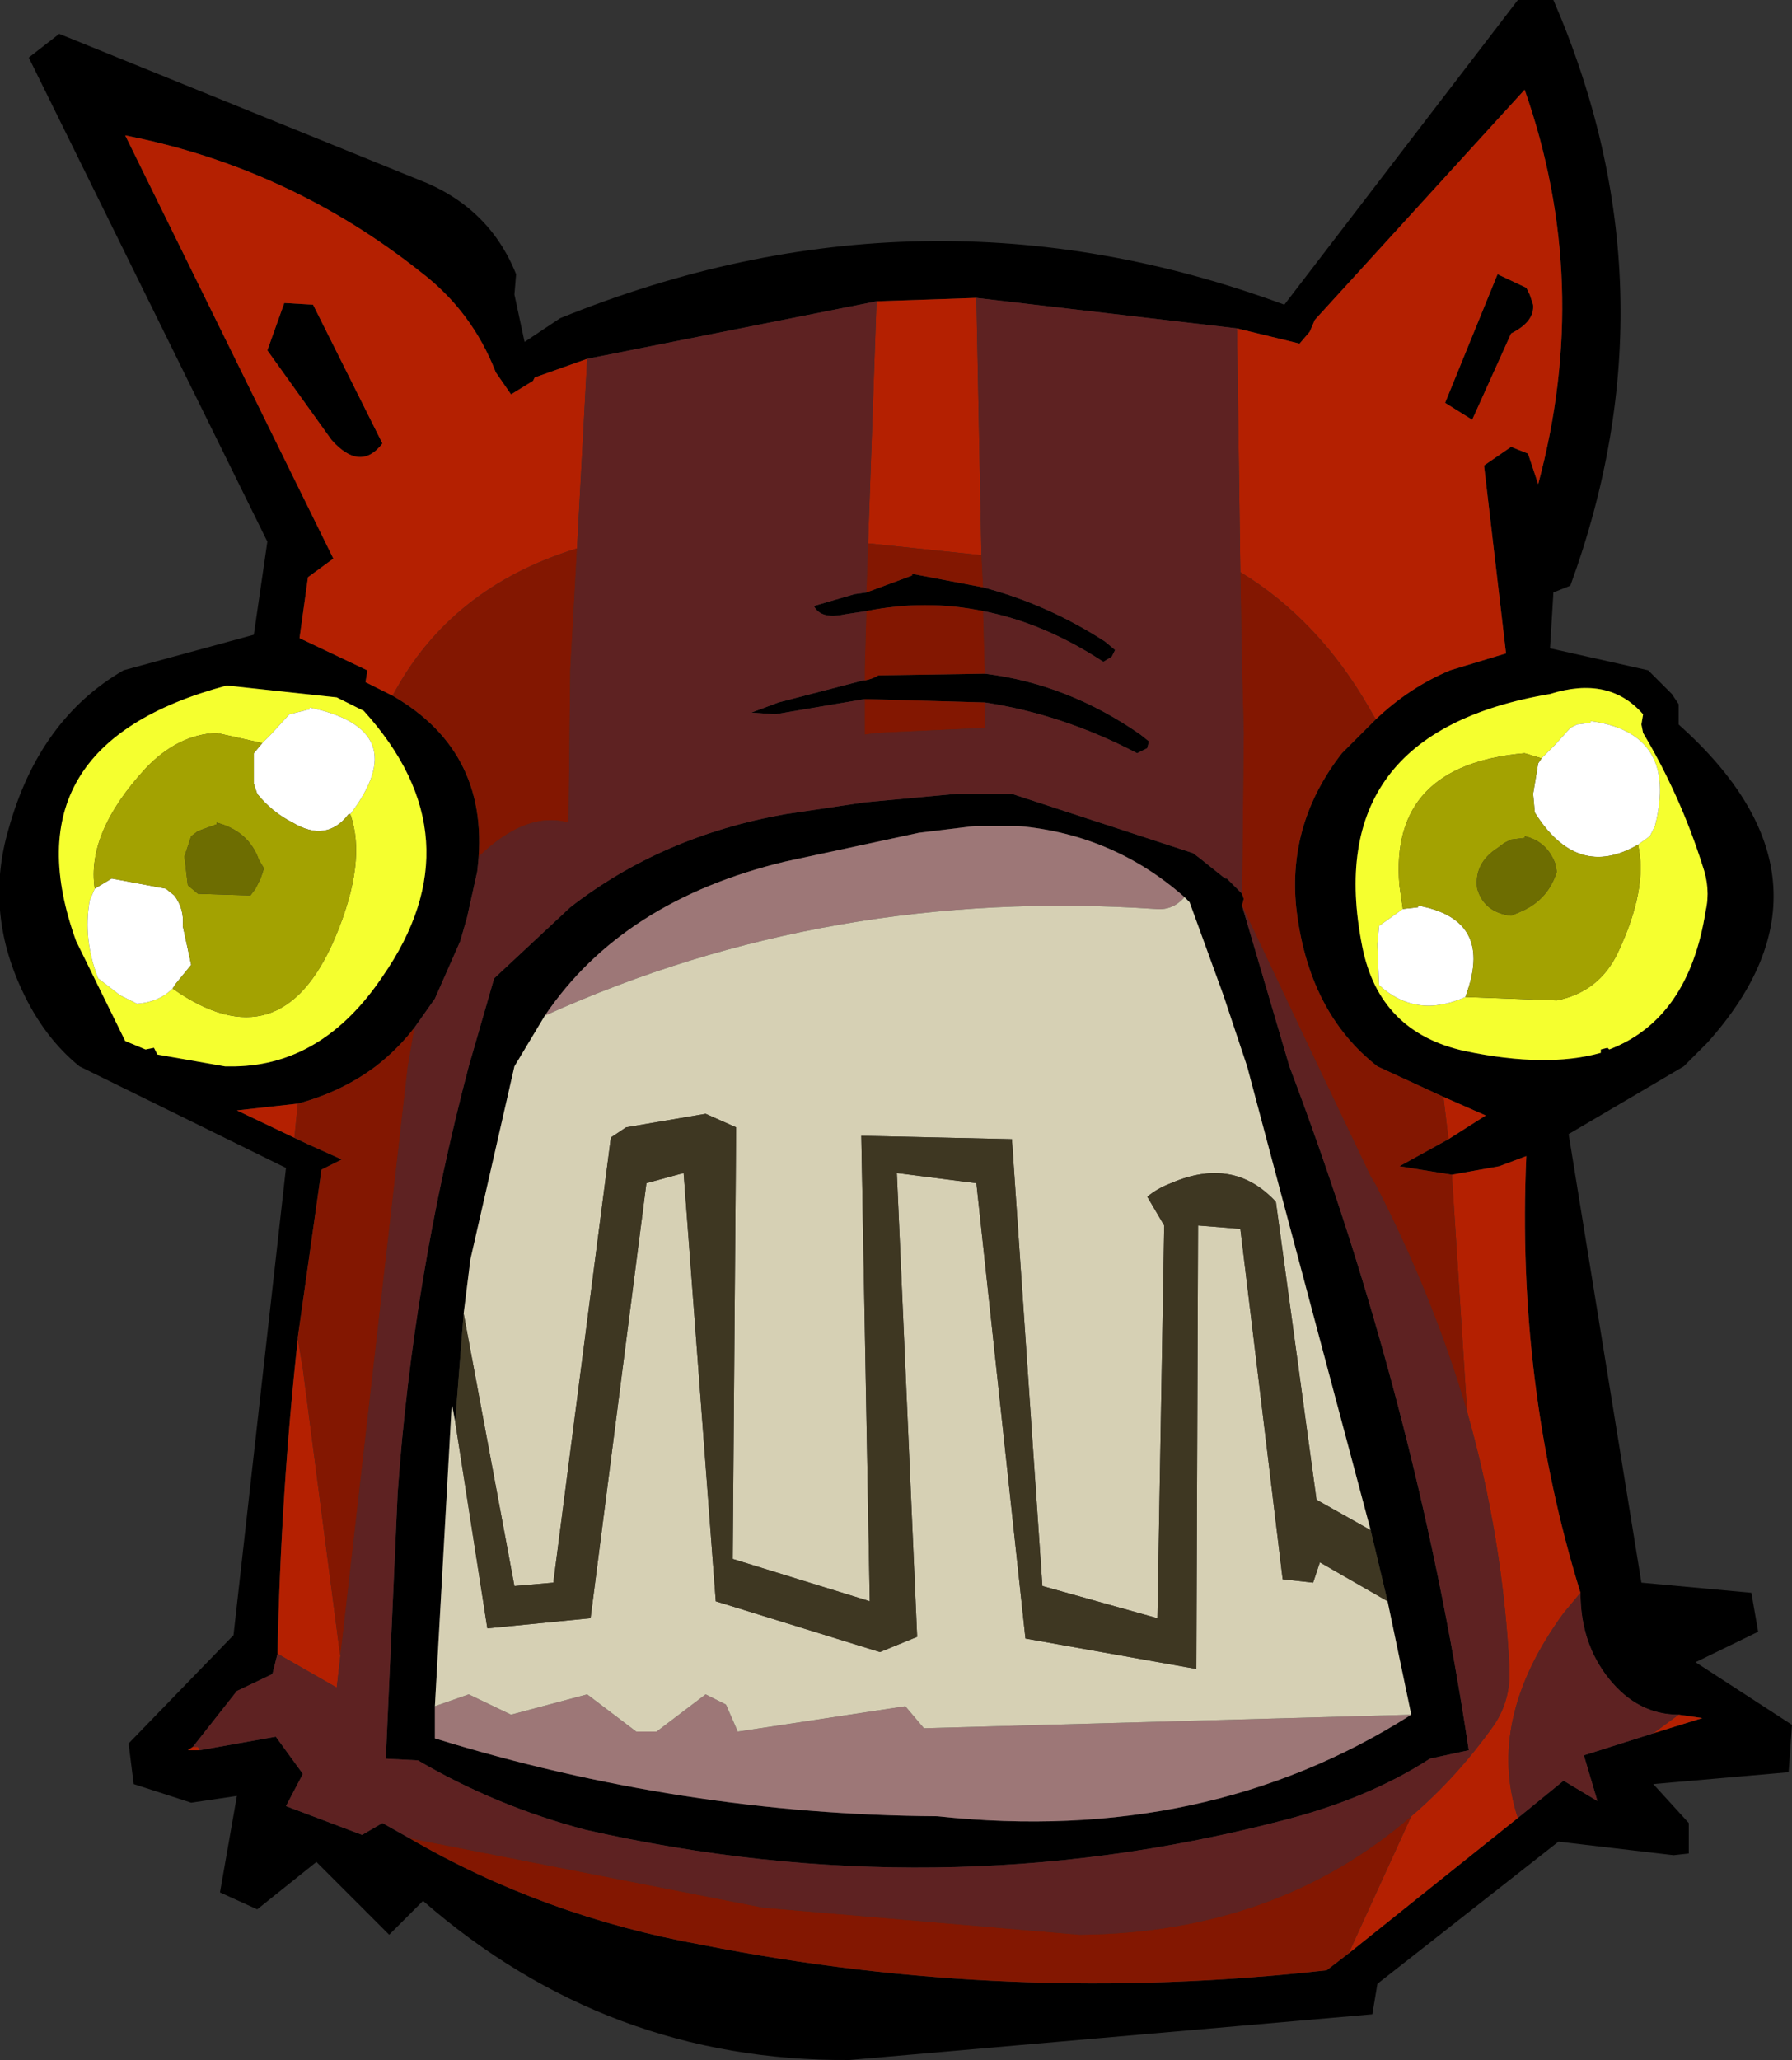 <?xml version="1.0" encoding="UTF-8" standalone="no"?>
<svg xmlns:xlink="http://www.w3.org/1999/xlink" height="60.85px" width="52.95px" xmlns="http://www.w3.org/2000/svg">
  <rect width="100%" height="100%" fill="#333333" stroke="none"/>
  <g transform="matrix(1.0, 0.0, 0.0, 1.0, 26.3, 32.3)">
    <path d="M18.55 -32.3 L19.6 -32.3 Q23.3 -23.75 20.1 -15.0 L19.6 -14.8 19.5 -13.15 22.4 -12.5 23.1 -11.8 23.3 -11.5 23.3 -11.2 23.3 -10.9 Q28.45 -6.3 24.15 -1.5 L23.45 -0.8 20.05 1.2 22.2 14.45 25.45 14.75 25.65 15.9 23.8 16.8 26.65 18.65 26.55 20.05 22.55 20.4 23.6 21.55 23.6 22.45 23.15 22.5 19.75 22.1 14.4 26.3 14.25 27.2 -1.2 28.55 Q-8.35 28.6 -13.8 23.85 L-14.8 24.85 -16.95 22.7 -18.7 24.1 -19.8 23.6 -19.3 20.75 -20.65 20.95 -22.35 20.4 -22.5 19.2 -19.4 16.0 -17.85 2.2 -23.95 -0.8 Q-25.0 -1.65 -25.65 -3.05 -26.75 -5.4 -26.05 -7.8 -25.15 -11.05 -22.65 -12.5 L-18.8 -13.55 -18.4 -16.3 -25.45 -30.6 -24.55 -31.3 -13.95 -27.0 Q-11.85 -26.2 -11.05 -24.2 L-11.1 -23.6 -10.8 -22.2 -9.75 -22.9 Q0.95 -27.25 11.65 -23.3 L18.55 -32.3 M14.35 -11.05 Q15.35 -12.0 16.55 -12.5 L18.2 -13.0 17.55 -18.55 18.35 -19.1 18.85 -18.9 19.15 -18.0 Q20.75 -23.95 18.75 -29.65 L12.55 -22.85 12.4 -22.5 12.1 -22.15 10.25 -22.6 2.55 -23.5 -0.4 -23.4 -8.95 -21.7 -10.5 -21.15 -10.55 -21.05 -11.2 -20.65 -11.65 -21.3 Q-12.35 -23.1 -13.85 -24.25 -17.75 -27.35 -22.6 -28.3 L-16.45 -15.8 -17.2 -15.25 -17.45 -13.45 -15.45 -12.5 -15.45 -12.45 -15.5 -12.15 -14.7 -11.75 Q-11.75 -10.05 -12.2 -6.55 L-12.5 -5.2 -12.6 -4.85 -12.7 -4.5 -13.45 -2.8 -14.05 -1.95 Q-14.55 -1.3 -15.2 -0.8 -16.2 -0.05 -17.5 0.3 L-19.3 0.5 -17.2 1.5 -16.2 1.95 -16.8 2.25 -17.5 7.2 -17.5 7.25 Q-18.0 11.8 -18.1 16.55 L-18.25 17.15 -19.3 17.65 -20.6 19.3 -20.75 19.4 -20.4 19.4 -18.15 19.0 -17.35 20.1 -17.85 21.05 -15.6 21.9 -15.0 21.55 -14.2 22.0 Q-10.25 24.3 -5.55 25.15 3.55 26.95 12.9 25.9 L13.55 25.4 18.55 21.4 19.9 20.3 20.9 20.9 20.5 19.55 22.55 18.9 24.0 18.45 23.3 18.35 Q22.1 18.35 21.25 17.3 20.4 16.25 20.4 14.75 18.5 8.6 18.8 1.85 L18.0 2.15 16.6 2.4 15.05 2.15 16.5 1.35 17.6 0.65 16.35 0.1 14.4 -0.8 Q12.35 -2.4 12.0 -5.5 11.75 -8.0 13.35 -10.05 L14.35 -11.05 M17.95 -24.2 L18.8 -23.8 18.9 -23.6 19.0 -23.3 Q19.05 -22.8 18.35 -22.45 L17.2 -19.9 16.4 -20.4 17.95 -24.2 M-0.7 -14.8 L0.65 -15.3 0.65 -15.35 2.75 -14.95 Q4.65 -14.45 6.35 -13.35 L6.65 -13.1 6.55 -12.9 6.3 -12.75 Q4.55 -13.9 2.75 -14.25 1.05 -14.6 -0.7 -14.25 L-1.35 -14.15 Q-2.05 -14.0 -2.25 -14.4 L-1.05 -14.75 -0.7 -14.8 M2.8 -12.4 Q5.25 -12.1 7.4 -10.6 L7.65 -10.4 7.6 -10.2 7.3 -10.05 Q5.1 -11.2 2.8 -11.55 L-0.75 -11.65 -3.4 -11.2 -4.1 -11.25 -3.3 -11.55 -0.8 -12.2 -0.75 -12.2 Q-0.5 -12.25 -0.35 -12.35 L2.8 -12.4 M10.4 -5.55 L11.8 -0.8 Q15.55 9.1 17.1 19.4 L15.95 19.65 Q14.1 20.85 11.5 21.5 1.4 24.1 -9.0 21.75 -11.65 21.05 -13.95 19.7 L-14.9 19.65 -14.55 11.8 Q-14.1 5.45 -12.45 -0.8 L-11.7 -3.4 -9.45 -5.5 Q-6.75 -7.6 -3.1 -8.25 L-0.75 -8.6 1.95 -8.85 3.6 -8.85 8.95 -7.1 9.15 -6.95 9.9 -6.35 9.95 -6.35 10.25 -6.05 10.35 -5.95 10.4 -5.9 10.45 -5.75 10.4 -5.55 M8.7 -5.8 Q6.6 -7.65 3.8 -7.9 L3.5 -7.9 3.2 -7.9 2.85 -7.9 2.5 -7.9 0.85 -7.7 -3.1 -6.85 Q-7.9 -5.7 -10.2 -2.3 L-11.1 -0.8 -12.4 4.9 -12.6 6.5 -12.85 9.7 -12.95 9.15 -13.45 18.1 -13.45 19.05 Q-6.15 21.3 1.4 21.35 9.35 22.2 15.4 18.35 L14.7 15.0 14.2 12.9 10.55 -0.8 9.85 -2.9 8.85 -5.65 8.7 -5.8 M13.95 -4.35 Q14.45 -1.8 17.0 -1.25 19.4 -0.75 21.0 -1.2 L21.0 -1.3 21.2 -1.35 21.25 -1.3 Q23.6 -2.2 24.1 -5.4 24.25 -6.05 24.0 -6.75 23.35 -8.8 22.25 -10.65 L22.2 -10.9 22.25 -11.2 Q21.25 -12.35 19.5 -11.8 12.7 -10.65 13.95 -4.35 M-22.0 -1.3 L-21.75 -1.35 -21.65 -1.15 -19.65 -0.8 -19.35 -0.8 Q-16.75 -0.85 -15.0 -3.45 -12.15 -7.55 -15.55 -11.3 L-16.35 -11.7 -19.6 -12.05 Q-26.15 -10.3 -24.05 -4.5 L-22.6 -1.55 -22.0 -1.3 M-18.4 -21.95 L-17.9 -23.35 -17.05 -23.3 -15.0 -19.2 Q-15.65 -18.35 -16.5 -19.3 L-18.4 -21.95" fill="#000000" fill-rule="evenodd" stroke="none"/>
    <path d="M10.25 -22.6 L12.1 -22.15 12.4 -22.5 12.55 -22.85 18.75 -29.65 Q20.75 -23.95 19.15 -18.0 L18.85 -18.9 18.35 -19.1 17.55 -18.55 18.2 -13.0 16.55 -12.5 Q15.35 -12.0 14.35 -11.05 L14.15 -11.4 Q12.65 -14.0 10.35 -15.4 L10.25 -22.6 M16.35 0.1 L17.6 0.65 16.5 1.35 16.35 0.1 M16.6 2.4 L18.0 2.15 18.8 1.85 Q18.5 8.6 20.4 14.75 L19.9 15.35 Q17.6 18.5 18.55 21.4 L13.55 25.4 15.4 21.35 Q16.75 20.2 17.85 18.65 18.35 17.9 18.3 16.95 18.1 13.1 17.05 9.4 L16.6 2.4 M23.3 18.35 L24.0 18.45 22.55 18.9 23.3 18.35 M-20.4 19.4 L-20.75 19.4 -20.6 19.3 -20.45 19.3 -20.4 19.4 M-18.1 16.55 Q-18.0 11.8 -17.5 7.25 L-17.35 8.15 -16.25 16.6 -16.2 16.25 -16.35 17.55 -18.1 16.55 M-17.2 1.5 L-19.3 0.5 -17.5 0.3 -17.6 1.3 -17.2 1.5 M-14.7 -11.75 L-15.5 -12.15 -15.45 -12.45 -15.45 -12.5 -17.45 -13.45 -17.2 -15.25 -16.45 -15.8 -22.6 -28.3 Q-17.75 -27.35 -13.85 -24.25 -12.35 -23.1 -11.65 -21.3 L-11.2 -20.65 -10.55 -21.05 -10.5 -21.15 -8.95 -21.7 -9.25 -16.1 Q-13.0 -14.95 -14.7 -11.75 M-0.4 -23.4 L2.55 -23.5 2.7 -15.9 -0.65 -16.25 -0.4 -23.4 M17.95 -24.2 L16.4 -20.4 17.2 -19.9 18.35 -22.45 Q19.05 -22.8 19.0 -23.3 L18.9 -23.6 18.8 -23.8 17.95 -24.2 M-18.4 -21.95 L-16.5 -19.3 Q-15.65 -18.35 -15.0 -19.2 L-17.05 -23.3 -17.9 -23.35 -18.4 -21.95" fill="#b42001" fill-rule="evenodd" stroke="none"/>
    <path d="M20.4 14.75 Q20.4 16.25 21.25 17.3 22.1 18.35 23.3 18.35 L22.55 18.9 20.5 19.55 20.9 20.9 19.9 20.3 18.55 21.4 Q17.6 18.5 19.9 15.35 L20.4 14.75 M-14.2 22.0 L-15.0 21.55 -15.6 21.9 -17.85 21.05 -17.35 20.1 -18.15 19.0 -20.4 19.4 -20.45 19.3 -20.6 19.3 -19.3 17.65 -18.25 17.15 -18.1 16.55 -16.35 17.55 -16.2 16.25 -14.25 -0.8 -14.05 -1.95 -13.45 -2.8 -12.7 -4.5 -12.6 -4.85 -12.5 -5.2 -12.2 -6.55 -12.15 -7.0 Q-10.75 -8.35 -9.5 -8.0 L-9.45 -12.5 -9.25 -16.1 -8.95 -21.7 -0.4 -23.4 -0.65 -16.25 -0.7 -14.8 -1.05 -14.75 -2.25 -14.4 Q-2.05 -14.0 -1.35 -14.15 L-0.7 -14.25 -0.75 -12.5 -0.75 -12.2 -0.8 -12.2 -3.3 -11.55 -4.1 -11.25 -3.4 -11.2 -0.75 -11.65 -0.75 -10.6 -0.4 -10.65 2.8 -10.8 2.8 -11.55 Q5.1 -11.2 7.3 -10.05 L7.6 -10.2 7.65 -10.4 7.4 -10.6 Q5.25 -12.1 2.8 -12.4 L2.8 -12.5 2.75 -14.25 Q4.55 -13.9 6.3 -12.75 L6.55 -12.9 6.65 -13.1 6.35 -13.35 Q4.65 -14.45 2.75 -14.95 L2.7 -15.9 2.55 -23.5 10.25 -22.6 10.35 -15.4 10.4 -12.5 10.45 -10.65 10.4 -5.9 10.35 -5.95 10.25 -6.05 9.95 -6.35 9.9 -6.35 9.15 -6.95 8.95 -7.1 3.6 -8.85 1.95 -8.85 -0.75 -8.6 -3.1 -8.25 Q-6.75 -7.6 -9.45 -5.5 L-11.7 -3.4 -12.45 -0.8 Q-14.1 5.45 -14.55 11.8 L-14.9 19.65 -13.95 19.7 Q-11.65 21.05 -9.0 21.75 1.4 24.1 11.5 21.5 14.1 20.85 15.95 19.65 L17.1 19.4 Q15.55 9.1 11.8 -0.8 L10.4 -5.55 12.65 -0.8 14.2 2.45 14.35 2.7 Q16.05 6.0 17.05 9.4 18.1 13.1 18.3 16.95 18.35 17.9 17.85 18.65 16.75 20.2 15.4 21.35 11.4 24.8 5.6 24.85 L-3.75 24.05 -14.2 22.0" fill="#5e2222" fill-rule="evenodd" stroke="none"/>
    <path d="M14.35 -11.05 L13.35 -10.05 Q11.75 -8.0 12.0 -5.5 12.35 -2.4 14.4 -0.8 L16.35 0.1 16.5 1.35 15.05 2.15 16.6 2.4 17.05 9.4 Q16.05 6.0 14.35 2.7 L14.2 2.45 12.65 -0.8 10.4 -5.55 10.45 -5.75 10.4 -5.9 10.45 -10.65 10.4 -12.5 10.35 -15.4 Q12.65 -14.0 14.15 -11.4 L14.35 -11.05 M13.55 25.4 L12.9 25.9 Q3.55 26.95 -5.55 25.15 -10.25 24.3 -14.2 22.0 L-3.75 24.05 5.6 24.85 Q11.4 24.8 15.4 21.35 L13.55 25.4 M-17.5 7.25 L-17.5 7.2 -16.8 2.25 -16.2 1.95 -17.2 1.5 -17.6 1.3 -17.5 0.3 Q-16.2 -0.05 -15.2 -0.8 -14.55 -1.3 -14.05 -1.95 L-14.25 -0.8 -16.2 16.25 -16.25 16.6 -17.35 8.15 -17.5 7.25 M-12.2 -6.55 Q-11.75 -10.05 -14.7 -11.75 -13.0 -14.95 -9.25 -16.1 L-9.45 -12.5 -9.5 -8.0 Q-10.75 -8.35 -12.15 -7.0 L-12.2 -6.55 M2.7 -15.9 L2.75 -14.95 0.65 -15.35 0.65 -15.3 -0.7 -14.8 -0.65 -16.25 2.7 -15.9 M2.75 -14.25 L2.8 -12.5 2.8 -12.4 -0.35 -12.35 Q-0.5 -12.25 -0.75 -12.2 L-0.75 -12.5 -0.7 -14.25 Q1.05 -14.6 2.75 -14.25 M2.8 -11.55 L2.8 -10.8 -0.4 -10.65 -0.75 -10.6 -0.75 -11.65 2.8 -11.55" fill="#831701" fill-rule="evenodd" stroke="none"/>
    <path d="M19.25 -9.9 L18.75 -10.05 Q14.75 -9.7 15.05 -6.15 L15.15 -5.45 14.45 -4.95 14.4 -4.4 14.45 -3.2 Q15.55 -2.2 17.0 -2.85 L19.7 -2.75 Q20.95 -3.0 21.5 -4.15 22.4 -6.05 22.1 -7.35 L22.45 -7.6 22.6 -7.9 Q23.3 -10.65 20.7 -11.0 L20.7 -10.95 20.3 -10.9 20.1 -10.8 19.65 -10.3 19.25 -9.9 M13.95 -4.35 Q12.7 -10.65 19.5 -11.8 21.25 -12.35 22.25 -11.2 L22.2 -10.9 22.25 -10.65 Q23.35 -8.8 24.0 -6.75 24.25 -6.05 24.1 -5.4 23.6 -2.2 21.25 -1.3 L21.2 -1.35 21.0 -1.3 21.0 -1.2 Q19.4 -0.75 17.0 -1.25 14.45 -1.8 13.95 -4.35 M-21.2 -3.1 Q-18.0 -0.85 -16.4 -4.6 -15.45 -6.85 -15.95 -8.25 -14.05 -10.75 -17.15 -11.4 L-17.15 -11.35 -17.75 -11.2 -18.3 -10.6 -18.55 -10.35 -19.9 -10.65 Q-21.05 -10.6 -22.0 -9.6 -23.75 -7.7 -23.5 -6.05 L-23.65 -5.7 Q-23.85 -4.55 -23.4 -3.4 L-22.75 -2.9 -22.25 -2.65 Q-21.6 -2.7 -21.2 -3.1 M-22.0 -1.3 L-22.6 -1.55 -24.05 -4.5 Q-26.15 -10.3 -19.6 -12.05 L-16.35 -11.7 -15.55 -11.3 Q-12.15 -7.55 -15.0 -3.45 -16.75 -0.85 -19.35 -0.8 L-19.65 -0.8 -21.65 -1.15 -21.75 -1.35 -22.0 -1.3" fill="#f5ff2f" fill-rule="evenodd" stroke="none"/>
    <path d="M19.25 -9.9 L19.65 -10.3 20.1 -10.8 20.3 -10.9 20.7 -10.95 20.7 -11.0 Q23.3 -10.65 22.6 -7.9 L22.45 -7.6 22.1 -7.35 Q20.3 -6.3 19.05 -8.3 L19.0 -8.85 19.15 -9.75 19.25 -9.9 M17.0 -2.85 Q15.55 -2.2 14.45 -3.2 L14.4 -4.4 14.45 -4.95 15.15 -5.45 15.6 -5.5 15.6 -5.55 Q17.8 -5.15 17.05 -3.0 L17.0 -2.85 M-23.5 -6.05 L-23.0 -6.35 -21.4 -6.05 -21.15 -5.85 Q-20.85 -5.45 -20.9 -4.95 L-20.65 -3.8 -21.1 -3.25 -21.2 -3.1 Q-21.6 -2.7 -22.25 -2.65 L-22.75 -2.9 -23.4 -3.4 Q-23.85 -4.55 -23.65 -5.7 L-23.5 -6.05 M-15.95 -8.25 L-16.0 -8.25 Q-16.65 -7.4 -17.65 -8.0 -18.25 -8.3 -18.7 -8.85 L-18.8 -9.15 -18.8 -9.75 -18.8 -10.05 -18.55 -10.35 -18.3 -10.6 -17.75 -11.2 -17.15 -11.35 -17.15 -11.4 Q-14.05 -10.75 -15.95 -8.25" fill="#ffffff" fill-rule="evenodd" stroke="none"/>
    <path d="M15.15 -5.45 L15.05 -6.15 Q14.75 -9.7 18.75 -10.05 L19.25 -9.9 19.15 -9.75 19.0 -8.85 19.05 -8.3 Q20.3 -6.3 22.1 -7.35 22.4 -6.05 21.5 -4.15 20.95 -3.0 19.7 -2.75 L17.0 -2.85 17.05 -3.0 Q17.8 -5.15 15.6 -5.55 L15.6 -5.5 15.15 -5.45 M18.75 -7.55 L18.35 -7.5 18.15 -7.4 17.95 -7.25 Q17.25 -6.8 17.35 -6.05 17.55 -5.35 18.35 -5.25 L18.7 -5.4 Q19.45 -5.75 19.7 -6.55 L19.65 -6.8 Q19.4 -7.45 18.75 -7.6 L18.75 -7.55 M-20.45 -7.75 L-20.65 -7.6 -20.85 -7.0 -20.75 -6.15 -20.45 -5.9 -18.9 -5.85 -18.75 -6.05 -18.6 -6.35 -18.5 -6.65 -18.65 -6.9 Q-18.95 -7.75 -19.9 -8.0 L-19.9 -7.95 -20.45 -7.75 M-21.2 -3.1 L-21.1 -3.25 -20.65 -3.8 -20.9 -4.95 Q-20.85 -5.45 -21.15 -5.85 L-21.4 -6.05 -23.0 -6.35 -23.5 -6.05 Q-23.75 -7.7 -22.0 -9.6 -21.05 -10.6 -19.9 -10.65 L-18.55 -10.35 -18.8 -10.05 -18.8 -9.75 -18.8 -9.15 -18.7 -8.85 Q-18.25 -8.3 -17.65 -8.0 -16.65 -7.4 -16.0 -8.25 L-15.95 -8.25 Q-15.45 -6.85 -16.4 -4.6 -18.0 -0.85 -21.2 -3.1" fill="#a3a201" fill-rule="evenodd" stroke="none"/>
    <path d="M18.75 -7.55 L18.75 -7.6 Q19.4 -7.45 19.65 -6.8 L19.7 -6.55 Q19.45 -5.75 18.7 -5.4 L18.35 -5.25 Q17.55 -5.35 17.35 -6.05 17.25 -6.8 17.95 -7.25 L18.15 -7.4 18.35 -7.5 18.75 -7.55 M-20.45 -7.75 L-19.9 -7.95 -19.9 -8.0 Q-18.95 -7.75 -18.65 -6.9 L-18.5 -6.65 -18.6 -6.35 -18.75 -6.05 -18.9 -5.85 -20.45 -5.9 -20.75 -6.15 -20.85 -7.0 -20.65 -7.6 -20.45 -7.75" fill="#6d6d01" fill-rule="evenodd" stroke="none"/>
    <path d="M-10.2 -2.3 Q-7.9 -5.7 -3.1 -6.85 L0.85 -7.7 2.5 -7.9 2.85 -7.9 3.2 -7.9 3.5 -7.9 3.8 -7.9 Q6.6 -7.65 8.7 -5.8 8.35 -5.4 7.85 -5.45 -1.8 -6.1 -10.2 -2.3 M15.4 18.35 Q9.35 22.2 1.4 21.35 -6.15 21.3 -13.45 19.05 L-13.45 18.1 -12.45 17.75 -11.2 18.35 -8.95 17.75 -7.5 18.85 -6.9 18.85 -5.45 17.75 -4.85 18.05 -4.5 18.85 0.45 18.1 1.0 18.75 15.4 18.35" fill="#9d7777" fill-rule="evenodd" stroke="none"/>
    <path d="M-10.2 -2.3 Q-1.8 -6.1 7.85 -5.45 8.35 -5.4 8.7 -5.8 L8.85 -5.65 9.85 -2.9 10.55 -0.8 14.2 12.9 12.6 12.0 11.4 3.2 Q10.15 1.85 8.3 2.65 7.9 2.8 7.6 3.05 L8.1 3.9 7.9 15.5 4.5 14.55 3.6 1.35 -0.85 1.25 -0.6 15.0 -4.65 13.75 -4.55 1.0 -5.45 0.6 -7.8 1.0 -8.25 1.3 -9.95 14.45 -11.1 14.55 -12.6 6.5 -12.4 4.9 -11.1 -0.8 -10.2 -2.3 M14.7 15.0 L15.4 18.35 1.0 18.75 0.45 18.1 -4.5 18.85 -4.85 18.05 -5.45 17.75 -6.9 18.85 -7.5 18.85 -8.95 17.75 -11.2 18.35 -12.45 17.75 -13.45 18.1 -12.95 9.15 -12.85 9.7 -11.9 15.8 -8.85 15.5 -7.2 2.65 -6.1 2.35 -5.15 15.0 -0.3 16.5 0.8 16.05 0.2 2.35 2.55 2.65 4.0 16.1 9.05 17.0 9.1 3.9 10.35 4.0 11.6 14.35 12.5 14.45 12.7 13.85 14.7 15.0" fill="#d6d0b4" fill-rule="evenodd" stroke="none"/>
    <path d="M14.2 12.9 L14.7 15.0 12.7 13.85 12.5 14.45 11.6 14.35 10.35 4.0 9.1 3.9 9.05 17.0 4.0 16.1 2.55 2.65 0.2 2.35 0.8 16.05 -0.3 16.5 -5.15 15.0 -6.1 2.35 -7.2 2.65 -8.85 15.5 -11.9 15.8 -12.85 9.7 -12.6 6.5 -11.1 14.55 -9.95 14.45 -8.25 1.3 -7.8 1.0 -5.45 0.6 -4.55 1.0 -4.65 13.75 -0.6 15.0 -0.85 1.25 3.6 1.35 4.5 14.55 7.9 15.5 8.1 3.9 7.6 3.05 Q7.9 2.8 8.3 2.65 10.15 1.85 11.4 3.2 L12.6 12.0 14.2 12.9" fill="#3e3722" fill-rule="evenodd" stroke="none"/>
  </g>
</svg>
